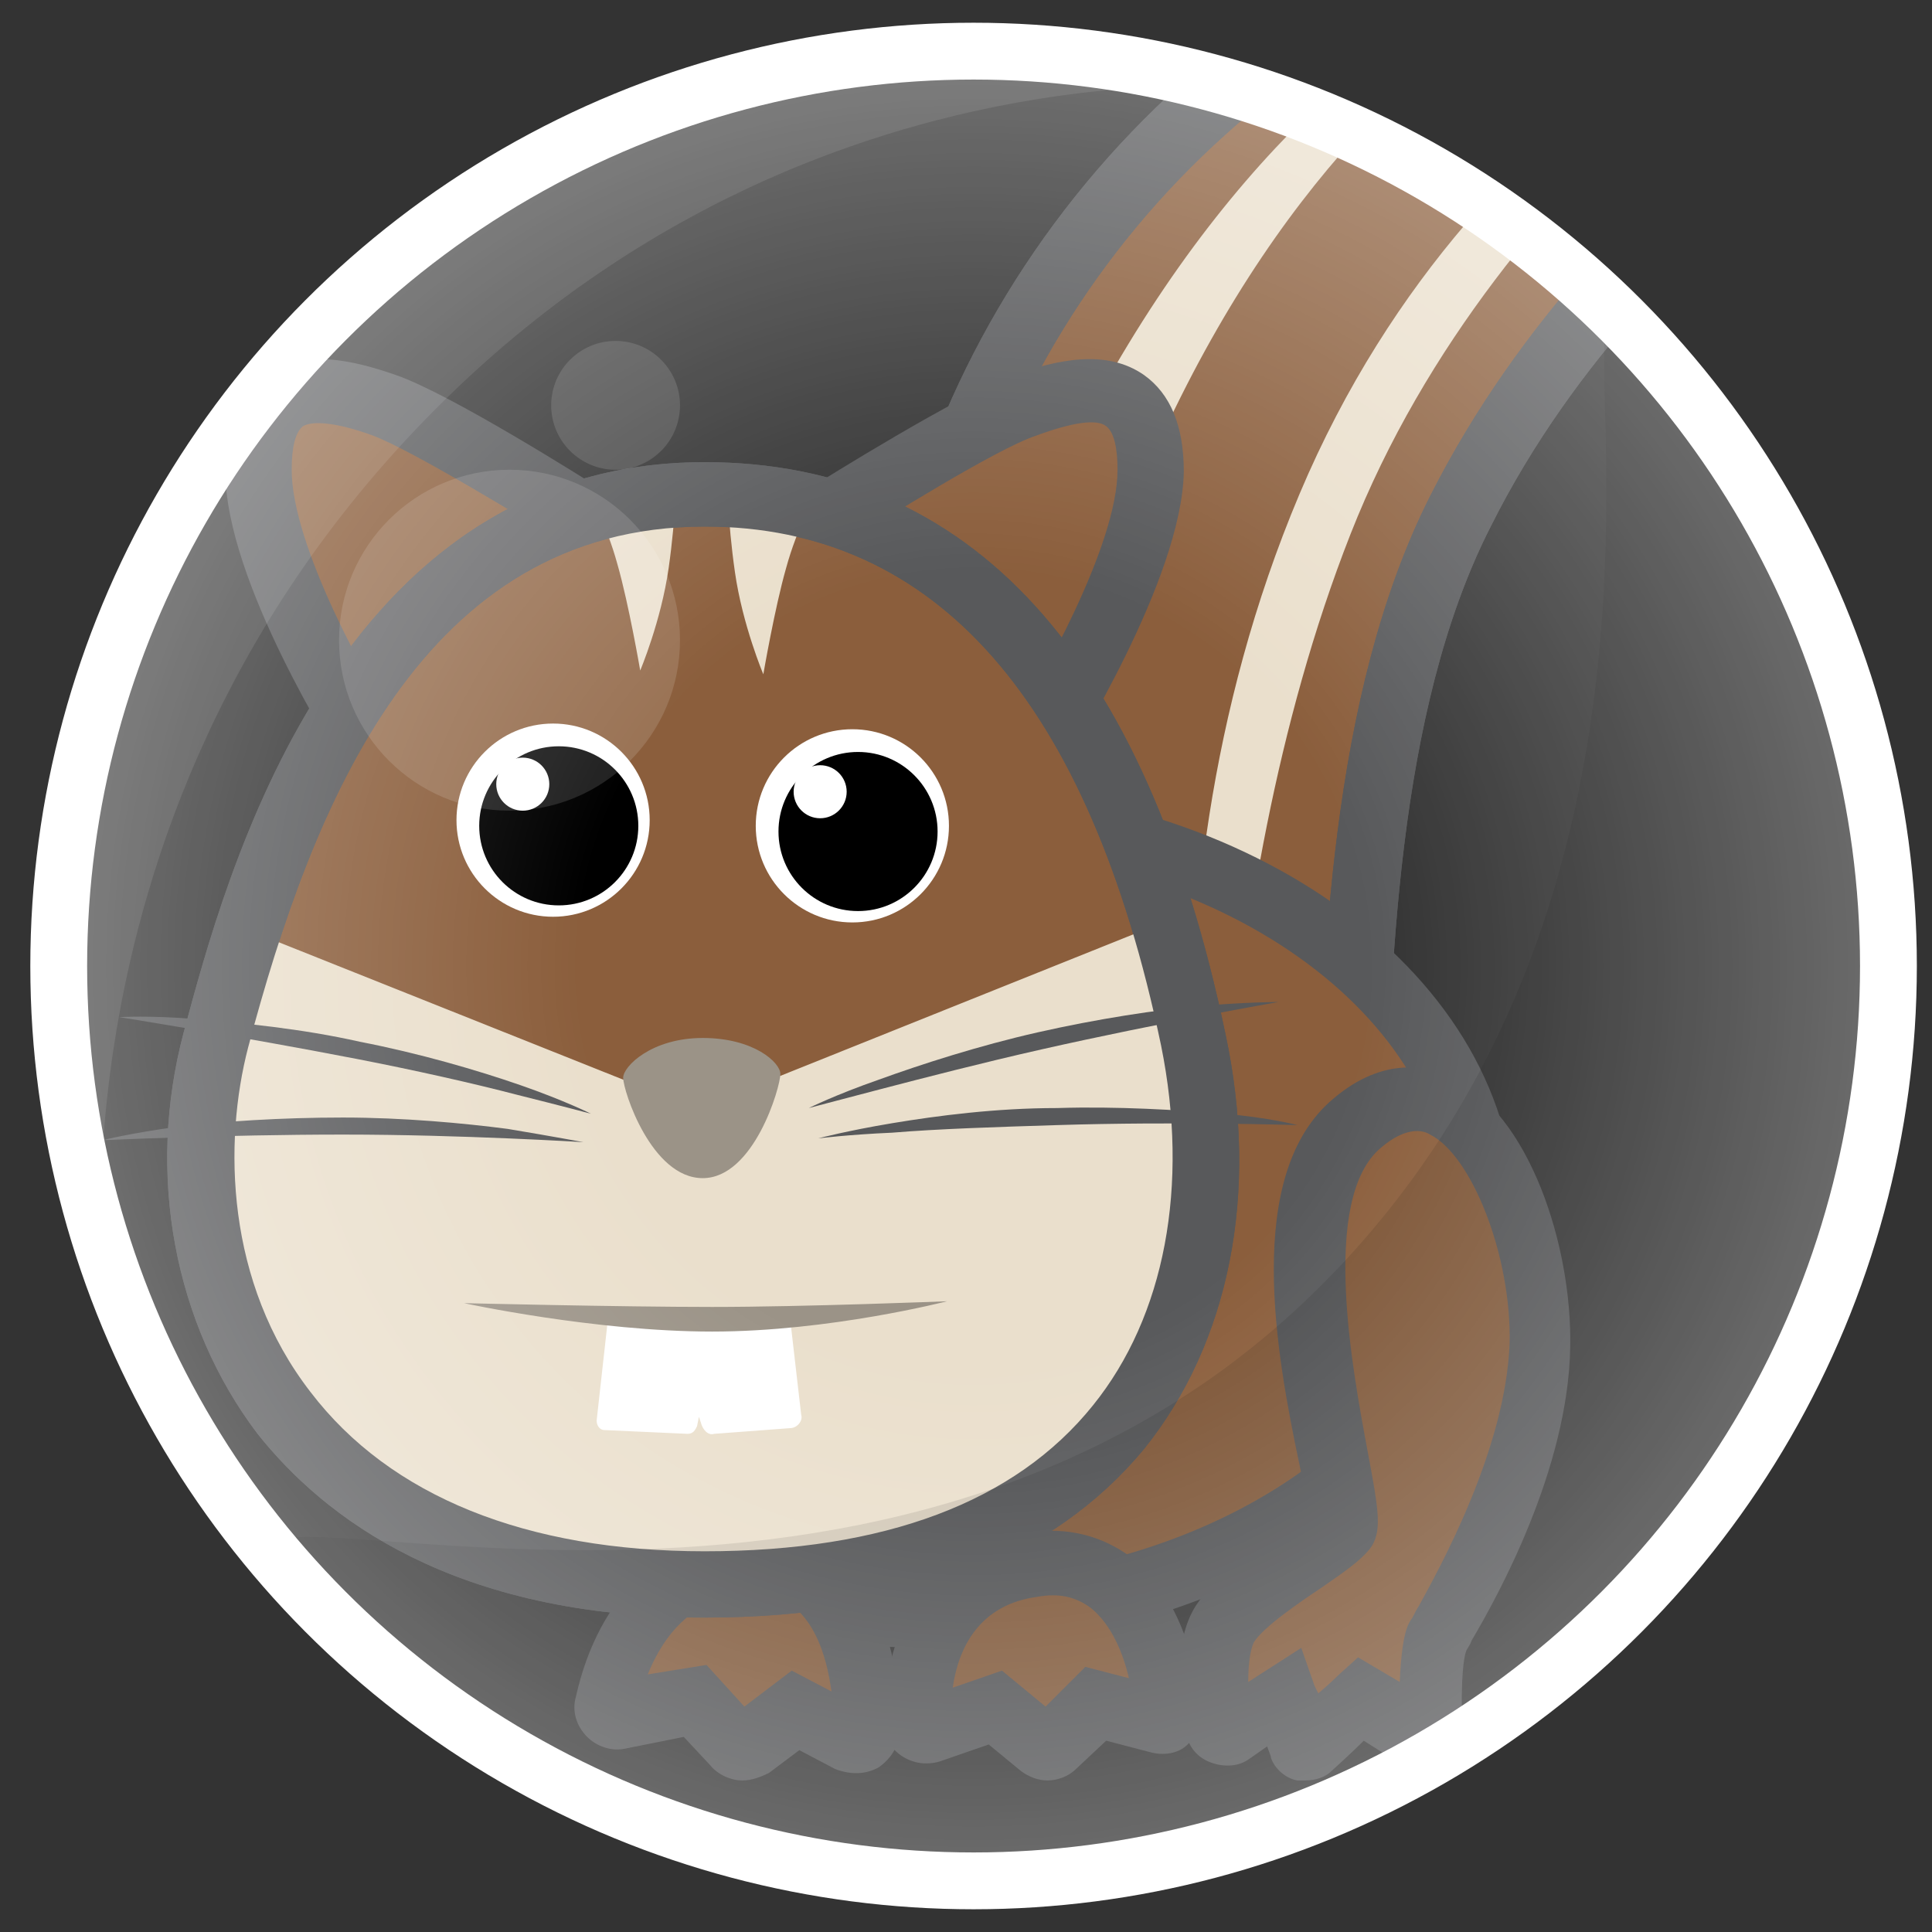 <?xml version="1.0" encoding="utf-8"?>
<!-- Generator: Adobe Illustrator 20.1.0, SVG Export Plug-In . SVG Version: 6.00 Build 0)  -->
<svg version="1.1" id="Layer_1" xmlns="http://www.w3.org/2000/svg" xmlns:xlink="http://www.w3.org/1999/xlink" x="0px" y="0px"
	 viewBox="0 0 102 102" style="enable-background:new 0 0 102 102;" xml:space="preserve">
<rect x="0" y="0" width="102" height="102" fill="#333333" stroke="none"/>
<style type="text/css">
	.st0{clip-path:url(#SVGID_2_);}
	.st1{fill:#8B5E3C;}
	.st2{fill:#58595B;}
	.st3{fill:#EADFCC;}
	.st4{fill:#FFFFFF;}
	.st5{fill:#9B9387;}
	.st6{opacity:0.1;fill:#FFFFFF;enable-background:new    ;}
	.st7{opacity:0.1;enable-background:new    ;}
	.st8{opacity:0.13;fill:#FFFFFF;enable-background:new    ;}
	.st9{fill:url(#SVGID_3_);stroke:#FFFFFF;stroke-width:3;stroke-miterlimit:10;}
</style>
<g>
	<defs>
		<circle id="SVGID_1_" cx="51.4" cy="51" r="48.3"/>
	</defs>
	<clipPath id="SVGID_2_">
		<use xlink:href="#SVGID_1_"  style="overflow:visible;"/>
	</clipPath>
	<g class="st0">
		<g>
			<path class="st1" d="M68.3,77.1c5.8-1.3-0.5-31.8,8.8-50.1S103.6,2.3,99.6-3.4S78.8-8,63.5,5.8s-19,34-12.9,48.5
				S62.7,78.4,68.3,77.1z"/>
			<path class="st2" d="M67.3,78.9c-5.7,0-11.5-7.7-18.3-24c-6.8-16.5-1.3-37.3,13.4-50.5C74.2-6.2,86.5-9,93.4-8.3
				c3.6,0.4,6.2,1.7,7.7,3.9c2.8,4.1-1.2,7.8-6.4,12.6c-4.8,4.5-11.5,10.6-16,19.6c-5,9.8-5.3,23.7-5.6,33.9
				c-0.3,10.1-0.4,16.3-4.3,17.2l0,0C68.2,78.9,67.8,78.9,67.3,78.9z M91-4.9c-6.4,0-16.4,3.1-26.3,12
				C51.1,19.3,45.9,38.5,52.2,53.7c8.3,20.1,13.4,22.3,15.7,21.7c1.3-0.7,1.5-8.3,1.6-13.9c0.3-10.5,0.7-24.8,6-35.3
				c4.8-9.5,11.7-15.9,16.7-20.5c4.5-4.1,7-6.5,5.9-8.1c-0.9-1.2-2.7-2.1-5.2-2.4C92.4-4.9,91.7-4.9,91-4.9z"/>
		</g>
		<g>
			<path class="st3" d="M58.1,72.7c0,0-15.6-23.9,0-52S95.4-5.8,95.4-5.8S74.5-5.3,61.4,22.9C48.2,51.1,58.1,72.7,58.1,72.7z"/>
		</g>
		<g>
			<path class="st3" d="M98.7-3.3c0,0-20.4,6.4-30.1,29.4s-4.2,46.1-4.2,46.1s-1-23.9,6.9-44S98.7-3.3,98.7-3.3z"/>
		</g>
		<g>
			<path class="st2" d="M67.3,78.9c-5.7,0-11.5-7.7-18.3-24c-6.8-16.5-1.3-37.3,13.4-50.5C74.2-6.2,86.5-9,93.4-8.3
				c3.6,0.4,6.2,1.7,7.7,3.9c2.8,4.1-1.2,7.8-6.4,12.6c-4.8,4.5-11.5,10.6-16,19.6c-5,9.8-5.3,23.7-5.6,33.9
				c-0.3,10.1-0.4,16.3-4.3,17.2l0,0C68.2,78.9,67.8,78.9,67.3,78.9z M91-4.9c-6.4,0-16.4,3.1-26.3,12
				C51.1,19.3,45.9,38.5,52.2,53.7c8.3,20.1,13.4,22.3,15.7,21.7c1.3-0.7,1.5-8.3,1.6-13.9c0.3-10.5,0.7-24.8,6-35.3
				c4.8-9.5,11.7-15.9,16.7-20.5c4.5-4.1,7-6.5,5.9-8.1c-0.9-1.2-2.7-2.1-5.2-2.4C92.4-4.9,91.7-4.9,91-4.9z"/>
		</g>
		<g>
			<ellipse class="st1" cx="49.1" cy="64.2" rx="29.2" ry="21.1"/>
			<path class="st2" d="M49.1,87c-17.1,0-30.9-10.2-30.9-22.8s13.9-22.8,30.9-22.8s30.9,10.2,30.9,22.8S66.2,87,49.1,87z M49.1,44.8
				c-15.1,0-27.5,8.7-27.5,19.3S34,83.5,49.1,83.5s27.5-8.7,27.5-19.3S64.3,44.8,49.1,44.8z"/>
		</g>
		<g>
			<path class="st1" d="M39.7,82.6c-5.5,0-7.2,5.2-7.7,7.3c-0.1,0.4,0.3,0.8,0.7,0.7l4-0.8l2.1,2.2c0.2,0.2,0.6,0.3,0.8,0.1l2.4-1.8
				l2.8,1.5c0.4,0.2,0.9-0.1,0.9-0.5C45.8,88.8,45.3,82.6,39.7,82.6z"/>
			<path class="st2" d="M39.2,94c-0.6,0-1.3-0.3-1.7-0.8l-1.4-1.5l-3,0.6c-0.8,0.2-1.6-0.1-2.1-0.6c-0.6-0.6-0.8-1.4-0.6-2.1
				c1.2-5.4,4.7-8.7,9.3-8.7c2.1,0,3.8,0.7,5.1,2c2.4,2.4,2.7,6.3,2.7,8.4c0,0.8-0.4,1.5-1.1,2c-0.7,0.4-1.5,0.4-2.3,0.1l-1.9-1
				l-1.6,1.2C40.2,93.8,39.7,94,39.2,94z M37.3,87.9l2,2.2l2.5-1.9l2.1,1.1c-0.2-1.4-0.6-3-1.6-4.1c-0.7-0.7-1.5-1-2.6-1
				c-3.1,0-4.7,2.2-5.5,4.2L37.3,87.9z M32.4,88.9C32.4,88.9,32.4,88.9,32.4,88.9L32.4,88.9z"/>
		</g>
		<g>
			<path class="st1" d="M54.5,82.6c-5.7,0.8-6.1,6.5-6.1,8.4c0,0.3,0.3,0.5,0.6,0.4l3.5-1.2l2.5,2c0.2,0.1,0.4,0.1,0.6,0l2.3-2.2
				l3.3,0.9c0.3,0.1,0.6-0.2,0.6-0.5C61.5,88.3,60.3,81.8,54.5,82.6z"/>
			<path class="st2" d="M55.3,94c-0.5,0-1-0.2-1.4-0.5l-1.7-1.4L49.6,93c-0.7,0.2-1.4,0.1-2-0.3c-0.6-0.4-0.9-1-0.9-1.7
				c-0.1-4.4,1.9-9.4,7.6-10.1h0c2.1-0.3,3.9,0.2,5.4,1.3c2.7,2.1,3.5,5.9,3.7,8c0.1,0.7-0.2,1.4-0.7,1.9c-0.5,0.5-1.3,0.6-2,0.4
				l-2.3-0.6l-1.6,1.5C56.4,93.8,55.8,94,55.3,94z M52.9,88.2l2.3,1.9l2.1-2.1l2.3,0.6c-0.3-1.3-0.9-2.8-2-3.7
				c-0.8-0.6-1.7-0.8-2.8-0.6c-3.1,0.4-4.2,2.7-4.5,4.8L52.9,88.2z M48.4,89.8C48.4,89.8,48.4,89.8,48.4,89.8L48.4,89.8z"/>
		</g>
		<g>
			<path class="st1" d="M71.5,59.3c-5.6,4.7,0,20.4-0.8,21.4c-0.8,1-5.1,3.2-6.2,5.1c-0.8,1.5-0.5,4.1-0.3,5.3
				c0.1,0.3,0.4,0.5,0.7,0.3l2.9-1.8c0,0,0.8,2.3,0.9,2.6c0.1,0.3,0.4,0.1,0.5,0.1s2.6-2.5,2.6-2.5l3,1.8c0.3,0.2,0.7,0,0.7-0.4
				c0-1.3,0-4,0.4-4.8c0.6-1.1,5.2-8.5,5.3-15.3S77,54.6,71.5,59.3z"/>
			<path class="st2" d="M68.9,94c-0.1,0-0.3,0-0.4,0c-0.6-0.1-1.2-0.6-1.4-1.2c0-0.1-0.1-0.3-0.2-0.6l-1,0.7
				c-0.6,0.4-1.4,0.4-2.1,0.1c-0.7-0.3-1.1-0.9-1.2-1.6C62.2,89.5,62,86.8,63,85c0.9-1.6,2.9-2.9,4.7-4.1c0.4-0.3,1-0.7,1.4-1
				c-0.1-0.6-0.3-1.7-0.5-2.6C67.4,71.6,65.6,62,70.4,58c2.7-2.3,5.1-1.7,6.3-1.1c4,1.9,6.3,8.8,6.2,14.2
				c-0.1,6.5-3.9,13.3-5.2,15.5c-0.1,0.3-0.3,0.5-0.3,0.6c-0.1,0.2-0.3,1.4-0.2,4c0,0.8-0.4,1.5-1.1,1.9c-0.7,0.4-1.5,0.4-2.2,0
				L72,91.9c-0.7,0.7-1.6,1.5-1.7,1.6C70,93.8,69.5,94,68.9,94z M65.9,90.8C65.9,90.8,65.9,90.8,65.9,90.8
				C65.9,90.8,65.9,90.8,65.9,90.8z M68.7,87l0.7,2c0,0,0.1,0.2,0.2,0.4c0.6-0.5,1.1-1,1.1-1l1-0.9l2.2,1.3c0.1-2.4,0.4-3,0.6-3.3
				c0.1-0.1,0.2-0.4,0.4-0.7c1.1-2,4.6-8.3,4.8-13.9c0.1-4.6-2-9.9-4.2-11c-0.3-0.2-1.2-0.5-2.6,0.7l0,0c-3.2,2.7-1.5,11.7-0.7,16
				c0.6,3.2,0.8,4.3,0.1,5.2c-0.5,0.6-1.2,1.1-2.5,2c-1.2,0.8-3.1,2.1-3.6,2.9c-0.2,0.4-0.3,1.2-0.3,2.1L68.7,87z"/>
		</g>
		<g>
			<path class="st1" d="M19.5,39.3c0,0-5.8-9.1-5.8-14.5s3.9-4.4,6.6-3.5s10.5,5.9,10.5,5.9"/>
			<path class="st2" d="M18,40.3c-0.2-0.4-6.1-9.6-6.1-15.4c0-2.4,0.7-4.1,2.1-5.1c2-1.4,4.6-0.8,6.9,0c2.9,1,10,5.5,10.8,6
				l-1.9,2.9c-2.1-1.3-8-4.9-10.1-5.7c-1.9-0.7-3.2-0.8-3.7-0.5c-0.4,0.3-0.6,1.1-0.6,2.3c0,4,4,11.2,5.6,13.6L18,40.3z"/>
		</g>
		<g>
			<path class="st1" d="M54.8,39.3c0,0,5.8-9.1,5.8-14.5s-3.9-4.4-6.6-3.5s-10.5,5.9-10.5,5.9"/>
			<path class="st2" d="M56.3,40.3l-2.9-1.9c1.5-2.4,5.6-9.6,5.6-13.6c0-1.2-0.2-2-0.6-2.3c-0.5-0.4-1.8-0.2-3.7,0.5
				c-2.1,0.7-8,4.4-10.1,5.7l-1.9-2.9c0.8-0.5,8-5,10.8-6c2.3-0.8,4.9-1.4,6.9,0c1.4,1,2.1,2.7,2.1,5.1
				C62.4,30.6,56.5,39.9,56.3,40.3z"/>
		</g>
		<g>
			<path class="st1" d="M37.2,26.1c16.7,0,23.1,15.9,25.8,28.8c2.7,12.9-2.2,28.8-25.8,28.8S8.3,66.5,11.4,54.8S20.5,26.1,37.2,26.1
				z"/>
			<path class="st2" d="M37.2,85.4c-13.3,0-20.1-5.3-23.6-9.7c-4.4-5.8-5.9-13.7-3.9-21.2c2.2-8.2,8-30.1,27.5-30.1
				c14,0,23.3,10.1,27.5,30.2c1.8,8.4,0.2,16.3-4.3,21.9C55.6,82.3,47.8,85.4,37.2,85.4z M37.2,27.8c-14.9,0-20.7,14.7-24.1,27.5
				c-1.3,5-1.2,12.4,3.3,18.2c4.2,5.5,11.4,8.4,20.8,8.4c9.5,0,16.4-2.6,20.5-7.7c3.8-4.7,5.1-11.6,3.6-19
				C57.5,37,49.4,27.8,37.2,27.8z"/>
		</g>
		<g>
			<g>
				<circle class="st4" cx="29.2" cy="43.3" r="5.1"/>
			</g>
			<g>
				<circle cx="29.5" cy="43.6" r="4.2"/>
			</g>
			<g>
				<circle class="st4" cx="27.6" cy="41.4" r="1.4"/>
			</g>
		</g>
		<g>
			<g>
				<circle class="st4" cx="45" cy="43.6" r="5.1"/>
			</g>
			<g>
				<circle cx="45.3" cy="43.9" r="4.2"/>
			</g>
			<g>
				<circle class="st4" cx="43.3" cy="41.8" r="1.4"/>
			</g>
		</g>
		<g>
			<path class="st3" d="M13.1,49.1L32.9,57l8.3-0.2l20.2-8.1c0,0,12.6,34.9-24.2,34.9S13.1,49.1,13.1,49.1z"/>
		</g>
		<g>
			<path class="st5" d="M37.1,62.2c2.7,0,4.1-4.8,4.1-5.5c0-0.6-1.4-1.9-4.1-1.9s-4.2,1.5-4.2,2.1C32.9,57.6,34.4,62.2,37.1,62.2z"
				/>
		</g>
		<g>
			<path class="st4" d="M41.7,69.5l-4.6,0.3l-5-0.2l-0.6,5.4c0,0.3,0.2,0.5,0.4,0.5l4.4,0.2c0.3,0,0.4-0.2,0.5-0.4l0.1-0.5l0.1,0.3
				c0.1,0.4,0.4,0.7,0.7,0.6l4-0.3c0.4,0,0.7-0.4,0.6-0.7L41.7,69.5z"/>
		</g>
		<g>
			<path class="st5" d="M37.6,69c-4.9,0-13.1-0.2-13.1-0.2s6.9,1.5,13.1,1.5S50,68.7,50,68.7S42.5,69,37.6,69z"/>
		</g>
		<g>
			<path class="st3" d="M31.1,26.1c0,0,0.9,1.5,1.5,3.7c0.6,2.1,1.2,5.6,1.2,5.6s1.1-2.6,1.5-5.4c0.4-2.8,0.4-4.9,0.4-4.9L31.1,26.1
				z"/>
		</g>
		<g>
			<path class="st3" d="M43,26.3c0,0-0.9,1.5-1.5,3.7c-0.6,2.1-1.2,5.6-1.2,5.6s-1.1-2.6-1.5-5.4c-0.4-2.8-0.4-4.9-0.4-4.9L43,26.3z
				"/>
		</g>
		<g>
			<path class="st2" d="M37.2,85.4c-13.3,0-20.1-5.3-23.6-9.7c-4.4-5.8-5.9-13.7-3.9-21.2c2.2-8.2,8-30.1,27.5-30.1
				c14,0,23.3,10.1,27.5,30.2c1.8,8.4,0.2,16.3-4.3,21.9C55.6,82.3,47.8,85.4,37.2,85.4z M37.2,27.8c-14.9,0-20.7,14.7-24.1,27.5
				c-1.3,5-1.2,12.4,3.3,18.2c4.2,5.5,11.4,8.4,20.8,8.4c9.5,0,16.4-2.6,20.5-7.7c3.8-4.7,5.1-11.6,3.6-19
				C57.5,37,49.4,27.8,37.2,27.8z"/>
		</g>
		<g>
			<path class="st2" d="M42.7,58.5c0,0,1.4-0.7,3.7-1.5c2.2-0.8,5.3-1.8,8.4-2.5c3.1-0.7,6.3-1.2,8.7-1.4c2.4-0.2,4-0.2,4-0.2
				S61.2,54,55,55.4c-3.1,0.7-6.2,1.5-8.5,2.1C44.2,58.1,42.7,58.5,42.7,58.5z"/>
		</g>
		<g>
			<path class="st2" d="M43.2,60.1c0,0,1.5-0.4,3.9-0.8c2.4-0.4,5.5-0.8,8.7-0.8c3.2-0.1,6.4,0.1,8.8,0.3c2.4,0.2,3.9,0.6,3.9,0.6
				s-6.4-0.2-12.7,0c-3.2,0.1-6.3,0.2-8.7,0.4C44.8,59.9,43.2,60.1,43.2,60.1z"/>
		</g>
		<g>
			<path class="st2" d="M31.2,58.8c0,0-1.5-0.4-3.9-1c-2.3-0.6-5.4-1.3-8.5-1.9c-6.2-1.2-12.5-2.2-12.5-2.2s1.6-0.1,4,0.1
				c2.4,0.2,5.6,0.5,8.7,1.2c3.1,0.6,6.2,1.5,8.5,2.3C29.8,58.1,31.2,58.8,31.2,58.8z"/>
		</g>
		<g>
			<path class="st2" d="M30.8,60.3c0,0-1.6-0.1-4-0.2c-2.4-0.1-5.5-0.2-8.7-0.2c-6.3,0-12.7,0.3-12.7,0.3s1.6-0.4,3.9-0.7
				c2.4-0.3,5.6-0.5,8.8-0.5c3.2,0,6.4,0.3,8.7,0.6C29.2,60,30.8,60.3,30.8,60.3z"/>
		</g>
	</g>
</g>
<g>
	<path class="st6" d="M4.5,62.7C3.6,58.9,3.1,55,3.1,51c0-26.7,21.6-48.3,48.3-48.3c3.7,0,7.3,0.4,10.7,1.2
		C72.7,6.3,44.9-1,22.4,22.2S7.2,73.4,4.5,62.7z"/>
	<path class="st7" d="M99.7,51c0,26.7-21.6,48.3-48.3,48.3c-14.7,0-27.8-6.6-36.7-16.9c-4.3-5,31.4,8.1,54.3-13.8s13-55.3,16.6-51.8
		C94.3,25.6,99.7,37.7,99.7,51z"/>
	<circle class="st8" cx="26.9" cy="33.8" r="9"/>
	<circle class="st8" cx="32.5" cy="21.4" r="3.4"/>
	
		<radialGradient id="SVGID_3_" cx="51.4" cy="667" r="48.3" gradientTransform="matrix(1 0 0 1 0 -616)" gradientUnits="userSpaceOnUse">
		<stop  offset="0.432" style="stop-color:#FFFFFF;stop-opacity:0"/>
		<stop  offset="0.985" style="stop-color:#FFFFFF;stop-opacity:0.292"/>
		<stop  offset="1" style="stop-color:#FFFFFF;stop-opacity:0.3"/>
	</radialGradient>
	<circle class="st9" cx="51.4" cy="51" r="48.3"/>
</g>
</svg>
